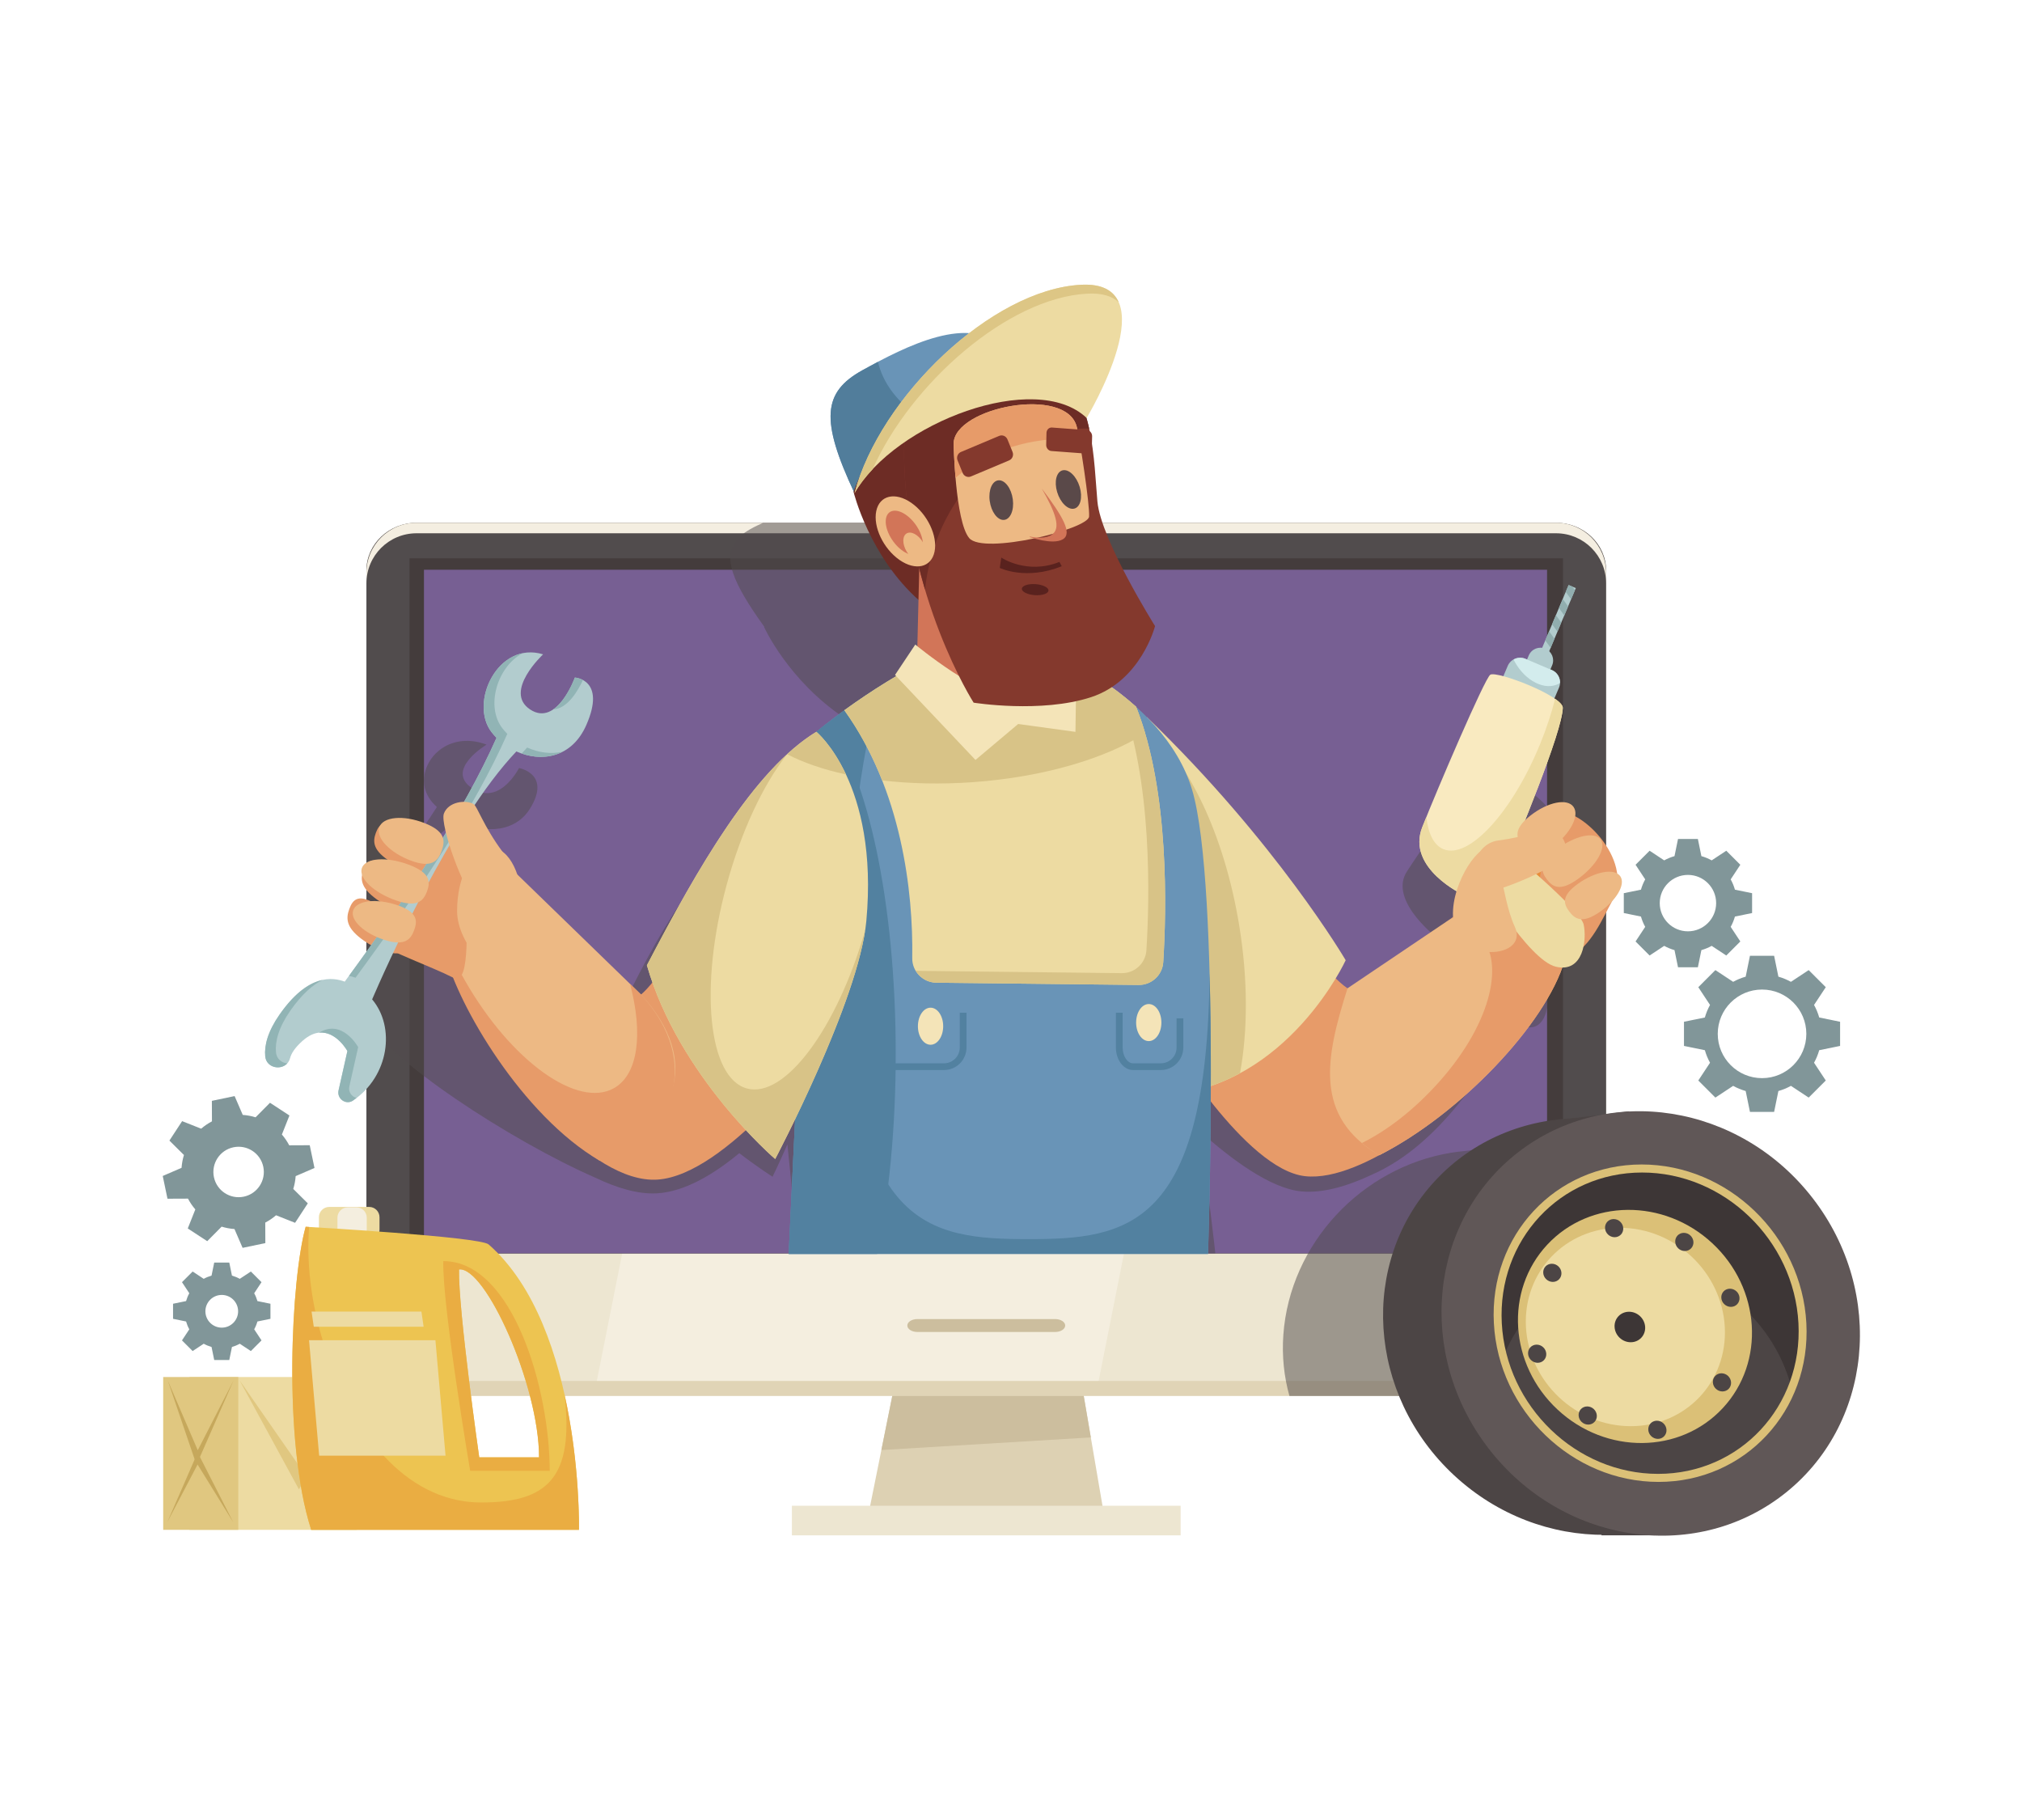 <?xml version="1.0" encoding="utf-8"?>
<!-- Generator: Adobe Illustrator 27.5.0, SVG Export Plug-In . SVG Version: 6.00 Build 0)  -->
<svg version="1.1" id="_x31_" xmlns="http://www.w3.org/2000/svg" xmlns:xlink="http://www.w3.org/1999/xlink" x="0px" y="0px"
	 viewBox="0 0 500 450" style="enable-background:new 0 0 500 450;" xml:space="preserve">
<g>
	<path style="fill:#819699;" d="M66.876,326.082v-3.727l-3.221-0.659c-0.194-0.68-0.46-1.329-0.798-1.934l1.809-2.74l-2.635-2.635
		l-2.74,1.809c-0.606-0.337-1.254-0.603-1.934-0.797l-0.659-3.221h-3.727l-0.659,3.221c-0.68,0.194-1.328,0.46-1.934,0.797
		l-2.74-1.809l-2.635,2.635l1.809,2.74c-0.337,0.606-0.604,1.254-0.798,1.934l-3.221,0.659v3.727l3.221,0.659
		c0.194,0.68,0.46,1.328,0.798,1.934l-1.809,2.74l2.635,2.635l2.74-1.809c0.605,0.337,1.254,0.603,1.934,0.798l0.659,3.221h3.727
		l0.659-3.221c0.68-0.194,1.328-0.461,1.934-0.798l2.74,1.809l2.635-2.635l-1.809-2.74c0.337-0.605,0.604-1.254,0.798-1.934
		L66.876,326.082z M54.836,328.264c-2.234,0-4.045-1.811-4.045-4.045s1.811-4.044,4.045-4.044s4.045,1.811,4.045,4.044
		S57.07,328.264,54.836,328.264z"/>
	<rect x="46.845" y="340.471" style="fill:#EDDBA2;" width="41.419" height="37.786"/>
	<polygon style="fill:#E0C780;" points="59.233,341.274 73.924,368.254 88.401,343.596 74.286,362.92 	"/>
	<rect x="40.353" y="340.471" style="fill:#E0C780;" width="18.567" height="37.786"/>
	<polygon style="fill:#DDD1B3;" points="266.4,335.879 222.743,334.742 214.974,373.28 272.792,373.28 	"/>
	<polygon style="fill:#CCBE9E;" points="266.11,334.181 222.559,335.655 217.949,358.527 269.737,355.407 	"/>
	<rect x="195.818" y="372.3" style="fill:#EDE6D1;" width="96.13" height="7.319"/>
	<path style="fill:#EDE6D1;" d="M384.771,129.261H102.995c-6.842,0-12.389,5.285-12.389,11.803v191.601
		c0,6.519,5.547,11.803,12.389,11.803h281.776c6.842,0,12.389-5.284,12.389-11.803V141.065
		C397.16,134.546,391.613,129.261,384.771,129.261z"/>
	<polygon style="fill:#F4EEDF;" points="146.979,344.469 271.066,344.469 313.895,129.261 189.808,129.261 	"/>
	<path style="fill:#E0D4B6;" d="M384.771,341.444H102.995c-6.842,0-12.389-5.547-12.389-12.389v3.025
		c0,6.842,5.547,12.389,13.469,13.085h281.776c5.762-0.696,11.309-6.243,11.309-13.085v-3.025
		C397.16,335.897,391.613,341.444,384.771,341.444z"/>
	<path style="fill:#514C4D;" d="M384.771,129.261H102.995c-6.842,0-12.389,5.285-12.389,11.803v168.817H397.16V141.065
		C397.16,134.546,391.613,129.261,384.771,129.261z"/>
	<rect x="101.266" y="138.045" style="fill:#443C3C;" width="285.234" height="171.837"/>
	<rect x="104.839" y="140.872" style="fill:#775F93;" width="277.717" height="169.009"/>
	<path style="fill:#CCBE9E;" d="M260.918,326.143h-34.07c-1.372,0-2.484,0.714-2.484,1.596c0,0.881,1.112,1.596,2.484,1.596h34.07
		c1.372,0,2.484-0.715,2.484-1.596C263.402,326.857,262.29,326.143,260.918,326.143z"/>
	<path style="fill:#F4EEE1;" d="M384.771,129.261H102.995c-6.842,0-12.389,5.547-12.389,12.389v2.593
		c0-6.842,5.547-12.389,12.389-12.389h281.776c6.842,0,12.389,5.547,12.389,12.389v-2.593
		C397.16,134.808,391.613,129.261,384.771,129.261z"/>
	<path style="opacity:0.51;fill:#514C4D;" d="M367.911,226.953c0.11-0.162,0.217-0.32,0.33-0.486
		c0.447-0.66,0.909-1.348,1.383-2.056c0.237-0.354,0.477-0.713,0.719-1.077c0.484-0.727,0.977-1.472,1.474-2.228
		c2.485-3.782,5.068-7.847,7.14-11.409c0.415-0.713,0.809-1.406,1.177-2.072c0.553-1,1.049-1.94,1.471-2.799
		c0.423-0.859,0.772-1.639,1.03-2.315c0.259-0.677,0.428-1.252,0.49-1.704c0.016-0.118-0.013-0.257-0.064-0.408
		c-0.008-0.023-0.013-0.044-0.022-0.068c-0.06-0.152-0.15-0.318-0.266-0.496c-0.016-0.025-0.034-0.049-0.051-0.074
		c-0.268-0.394-0.657-0.843-1.145-1.333v0c-3.745-3.762-13.078-9.811-14.354-9.499c-1.245,0.305-12.968,16.949-18.146,24.758
		c-0.003,0.005-0.005,0.008-0.009,0.013c-0.201,0.303-0.392,0.593-0.572,0.868c-0.026,0.039-0.052,0.079-0.077,0.117
		c-0.188,0.287-0.367,0.563-0.529,0.814c-1.031,1.603-1.232,3.306-0.916,4.988c0.09,0.48,0.222,0.959,0.389,1.434
		c0.167,0.474,0.369,0.944,0.599,1.407c0.229,0.463,0.486,0.918,0.763,1.363c0.277,0.445,0.574,0.88,0.884,1.302
		c0.465,0.633,0.959,1.236,1.456,1.802c0.498,0.565,0.999,1.091,1.481,1.57c0.16,0.159,0.319,0.313,0.474,0.462
		c0.31,0.297,0.607,0.571,0.884,0.82c0.139,0.125,0.272,0.242,0.4,0.354c0.893,0.779,1.496,1.228,1.496,1.228
		c0.248,0.161,0.502,0.311,0.762,0.446c0.161,0.084,0.328,0.154,0.493,0.228l-30.4,24.191c-0.86-0.424-1.958-1.124-3.174-1.986
		c1.297-2.198,1.894-3.634,1.894-3.634s-20.427-23.869-56.163-49.467c-0.963-0.721-1.944-1.414-2.946-2.09
		c-0.001-0.001-0.002-0.001-0.003-0.002c-0.819-0.553-1.649-1.091-2.487-1.614c-0.054-0.033-0.108-0.065-0.161-0.098
		c-0.752-0.468-1.51-0.923-2.272-1.367c-0.125-0.073-0.25-0.146-0.376-0.218c-0.451-0.26-0.901-0.516-1.354-0.767
		c7.57-4.391,8.856-12.322,8.856-12.322s-16.139-17.803-18.187-25.673c-1.196-4.597-2.539-11.627-5.388-17.24
		c0.027,0.019,0.058,0.035,0.085,0.055c0,0,3.143-5.396,4.826-11.407h-61.12c-0.519,0.242-1.028,0.482-1.519,0.716
		c-2.293,1.09-4.004,2.264-5.106,3.651c-0.551,0.694-0.949,1.441-1.193,2.257c-0.487,1.633-0.351,3.543,0.43,5.861
		c1.146,3.397,3.696,7.68,7.696,13.226c-0.017,0.062-0.028,0.105-0.028,0.105s5.979,13.188,19.793,22.41l1.212,9.516
		c-0.364-0.221-0.573-0.35-0.573-0.35l-4.087,6.169l0.332,0.256c-0.673,0.347-1.343,0.698-2.01,1.055
		c-0.092,0.049-0.184,0.099-0.276,0.148c-0.786,0.423-1.566,0.852-2.338,1.286c-0.026,0.015-0.052,0.029-0.078,0.044
		c-5.118,2.883-9.845,5.951-13.481,8.659c-14.387,7.569-25.303,27.585-34.836,47.343c0.611,1.181,1.272,2.343,1.959,3.49
		c-0.8,0.95-1.638,1.809-2.471,2.453l-3.103-2.174l-53.054-36.068c5.366-6.32,11.263-12.29,17.101-16.339
		c0.44,0.216,0.889,0.413,1.343,0.598c0.002,0.001,0.003,0.001,0.005,0.002c0.418,0.171,0.841,0.327,1.268,0.47
		c0.044,0.015,0.089,0.027,0.132,0.041c0.388,0.127,0.779,0.244,1.171,0.346c0.056,0.015,0.112,0.027,0.168,0.041
		c0.386,0.098,0.772,0.184,1.16,0.256c0.051,0.009,0.102,0.017,0.152,0.026c0.397,0.071,0.793,0.128,1.19,0.171
		c0.038,0.004,0.075,0.007,0.113,0.011c0.411,0.042,0.819,0.068,1.226,0.078c0.025,0.001,0.049,0.001,0.074,0.001
		c0.421,0.009,0.839-0.001,1.253-0.028c0.011-0.001,0.023-0.002,0.034-0.002c0.426-0.029,0.846-0.077,1.262-0.145
		c0.003-0.001,0.007-0.001,0.01-0.002c0.421-0.069,0.835-0.16,1.243-0.272c2.467-0.678,4.656-2.14,6.197-4.628
		c5.353-8.643-2.715-10.038-2.715-10.038s-0.009,0.018-0.02,0.038c-0.003,0.005-0.007,0.014-0.01,0.02
		c-0.015,0.029-0.037,0.069-0.063,0.118c-0.003,0.006-0.006,0.011-0.009,0.017c-0.467,0.852-2.505,4.3-5.557,5.556
		c-1.697,0.699-3.707,0.724-5.938-0.761c-6.834-4.546,3.575-10.782,3.575-10.782c-1.855-0.7-3.614-0.975-5.238-0.925
		c-1.034,0.032-2.011,0.2-2.923,0.477c-0.028,0.009-0.056,0.017-0.084,0.026c-0.447,0.14-0.879,0.304-1.292,0.495
		c-0.001,0-0.002,0.001-0.003,0.001c-0.835,0.386-1.595,0.87-2.276,1.43c-0.026,0.022-0.053,0.043-0.079,0.065
		c-0.326,0.273-0.634,0.563-0.92,0.869c-0.015,0.016-0.029,0.033-0.044,0.049c-0.57,0.617-1.054,1.294-1.447,2.01
		c-0.024,0.044-0.049,0.088-0.072,0.132c-0.182,0.344-0.344,0.695-0.482,1.054c-0.017,0.044-0.031,0.089-0.048,0.133
		c-0.134,0.364-0.25,0.734-0.337,1.108c-0.001,0.006-0.003,0.012-0.005,0.018c-0.085,0.37-0.139,0.744-0.176,1.12
		c-0.006,0.065-0.013,0.129-0.018,0.194c-0.027,0.363-0.031,0.727-0.011,1.091c0.004,0.063,0.011,0.125,0.016,0.188
		c0.029,0.368,0.077,0.735,0.157,1.099c0.002,0.01,0.003,0.02,0.005,0.03c0.082,0.366,0.2,0.727,0.336,1.083
		c0.026,0.067,0.049,0.134,0.077,0.2c0.142,0.344,0.31,0.681,0.505,1.011c0.036,0.062,0.077,0.122,0.116,0.184
		c0.214,0.341,0.447,0.677,0.721,0.999c0.379,0.445,0.792,0.875,1.23,1.29c-0.541,0.866-1.104,1.736-1.688,2.609
		c-0.21,0.314-0.436,0.631-0.652,0.946c-0.382,0.559-0.76,1.118-1.16,1.681c-0.298,0.419-0.613,0.841-0.92,1.262
		c-0.336,0.461-0.665,0.921-1.011,1.384c-0.35,0.467-0.717,0.937-1.077,1.406c-0.324,0.421-0.64,0.841-0.972,1.264
		c-0.396,0.504-0.809,1.01-1.216,1.516c-0.313,0.389-0.619,0.776-0.939,1.166c-0.445,0.543-0.906,1.089-1.364,1.634
		c-0.299,0.356-0.591,0.71-0.894,1.066c-0.496,0.582-1.006,1.166-1.516,1.75c-0.216,0.247-0.43,0.495-0.646,0.743l-3.361-2.285
		v6.018v4.229v25.865c4.62,9.906,35.584,30.202,56.67,39.431c0.002,0,0.004-0.001,0.006-0.001
		c5.172,2.469,10.428,4.084,15.104,3.834c6.98-0.374,14.259-4.822,20.421-9.938c4.858,3.721,8.226,5.829,8.226,5.829
		s1.559-3.165,3.672-8l2.723,26.935h103.095c-0.17-1.558-1.587-14.376-3.873-30.247c7.689,6.91,17.516,14.252,25.201,14.948
		c5.497,0.499,11.728-1.474,17.384-4.144c17.454-7.663,27.994-26.85,35.79-37.409c0.084,0.049,0.17,0.107,0.253,0.15
		c6.158,3.21,7.775-3.42,7.368-6.71C382.315,243.818,371.935,231.602,367.911,226.953z"/>
	<path style="opacity:0.51;fill:#514C4D;" d="M379.134,282.744c-0.705,0-1.406,0.022-2.106,0.054l-0.049,0.001
		c-2.306,0.108-4.579,0.39-6.807,0.83l-7.884,0.962c-1.126,0.098-2.244,0.232-3.351,0.409l-0.194,0.024l0.01,0.009
		c-21.933,3.589-39.8,22.371-41.407,45.015c-0.376,5.301,0.177,10.386,1.507,15.118h68.287c2.709-0.327,5.355-1.872,7.251-4.148
		c1.717-1.845,2.768-4.266,2.768-6.927v-0.517v-2.68v-16.988v-27.282C391.732,284.134,385.645,282.744,379.134,282.744z"/>
	<path style="fill:#6994B7;" d="M248.322,86.455c-7.936-9.338-24.611-0.716-35.116,5.118c-9.697,5.385-10.429,12.197-1.899,30.352
		l48.671-19.57C259.977,102.356,258.64,98.597,248.322,86.455z"/>
	<path style="fill:#517D9B;" d="M217.098,89.458c-1.364,0.721-2.671,1.437-3.892,2.115c-9.697,5.385-10.429,12.197-1.899,30.352
		l32.979-13.26C230.505,107.491,219.468,99.598,217.098,89.458z"/>
	<path style="fill:#6D2C25;" d="M233.577,97.975c-14.925,1.049-22.51,23.646-22.51,23.646s3.882,15.991,16.304,26.918l3.803-1.318
		C231.173,147.22,248.501,96.926,233.577,97.975z"/>
	<path style="fill:#E79B69;" d="M320.471,231.053c0,0,9.794,11.969,13.342,13.643c3.547,1.674,16.215-6.907,16.215-6.907
		l10.474,34.133c0,0-22.951,20.531-37.785,18.891c-14.834-1.64-33.961-33.758-33.961-33.758L320.471,231.053z"/>
	<path style="fill:#E79B69;" d="M167.18,234.301c0,0-6.467,11.267-10.551,12.823c-4.084,1.556-17.843-15.025-17.843-15.025
		l-13.773,31.616c0,0,20.59,29.088,37.598,27.942c17.008-1.145,39.72-32.011,39.72-32.011L167.18,234.301z"/>
	<path style="fill:#EDDBA2;" d="M283.564,177.27l4.955,93.539c30.051-2.504,44.242-33.39,44.242-33.39
		S315.649,208.203,283.564,177.27z"/>
	<path style="fill:#D8C387;" d="M283.705,179.921l4.815,90.888c6.859-0.571,12.883-2.631,18.109-5.455
		c1.917-10.342,2.003-23.053-0.195-36.519C302.765,206.353,293.737,187.867,283.705,179.921z"/>
	<path style="fill:#6994B7;" d="M195.027,310.043h103.692c0,0,3.156-90.988-3.939-114.778c-7.095-23.79-38.848-36.911-45.911-37.981
		c-13.773-2.087-50.085,23.79-54.676,31.303c-4.591,7.513,3.339,68.867,3.339,68.867L195.027,310.043z"/>
	<path style="fill:#5281A0;" d="M299.108,240.655c-0.594,63.027-20.4,65.722-44.765,65.722c-24.739,0-44.793-2.731-44.793-68.62
		c0-25.32,2.97-48.779,8.021-68.091c-11.164,7.073-21.117,15.222-23.378,18.921c-4.591,7.513,3.339,68.867,3.339,68.867
		l-2.504,52.589h103.692C298.719,310.043,299.987,273.484,299.108,240.655z"/>
	<path style="fill:#5281A0;" d="M216.903,310.043c2.892-14.043,4.592-31.097,4.592-49.501c0-37.633-7.09-69.664-17.002-81.703
		c-5.154,4.02-9,7.62-10.3,9.747c-4.591,7.513,3.339,68.867,3.339,68.867l-2.504,52.589H216.903z"/>
	<path style="fill:#EDDBA2;" d="M159.968,238.672c7.93,27.547,31.721,47.894,31.721,47.894s20.74-39.245,22.538-58.85
		c3.13-34.12-12.359-46.773-12.359-46.773C186.471,190.256,172.528,214.611,159.968,238.672z"/>
	<path style="fill:#D8C387;" d="M184.708,269.133c-9.599-2.6-11.854-25.115-5.037-50.29c3.634-13.42,9.113-24.885,14.891-32.273
		c-12.532,11.542-24.052,31.907-34.594,52.102c7.93,27.547,31.721,47.894,31.721,47.894s19.199-36.338,22.248-56.547
		C206.988,254.277,194.081,271.671,184.708,269.133z"/>
	<path style="fill:#D8C387;" d="M201.868,180.942c-2.443,1.478-4.844,3.371-7.214,5.544c3.985,2.077,8.916,3.775,14.545,5.002
		C205.724,184.094,201.868,180.942,201.868,180.942z"/>
	<path style="fill:#EDB984;" d="M333.217,244.354c-5.426,17.112-8.442,31.676,7.836,41.275c19.714-9.949,41.25-32.347,45.845-48.141
		l-16.655-18.09L333.217,244.354z"/>
	<path style="fill:#E79B69;" d="M370.243,219.398l-11.354,7.652c3.539-0.456,4.38,1.815,6.499,3.699
		c6.922,6.154,3.895,21.659-9.445,36.665c-6.154,6.922-12.957,12.15-19.188,15.2c1.255,1.052,2.677,2.06,4.298,3.016
		c19.714-9.949,41.25-32.347,45.845-48.141L370.243,219.398z"/>
	<path style="fill:#EDB984;" d="M158.513,245.908c15.443,16.742,8.408,32.822-9.798,38.107
		c-19.263-11.216-35.55-35.703-38.44-47.675l17.555-20.207L158.513,245.908z"/>
	<path style="fill:#E79B69;" d="M158.513,245.908l-2.712-2.632c3.222,12.197,2.072,22.309-3.924,25.745
		c-9.012,5.164-25.5-6.674-36.827-26.442c-1.41-2.461-2.673-4.929-3.787-7.374l-0.987,1.136
		c2.89,11.971,18.761,39.436,38.024,50.651C166.505,281.707,173.956,262.65,158.513,245.908z"/>
	<path style="fill:#EDDBA2;" d="M91.293,298.416h-9.881c-1.41,0-2.553,1.143-2.553,2.553v3.068c0,1.41,1.143,2.553,2.553,2.553
		h9.881c1.41,0,2.553-1.143,2.553-2.553v-3.068C93.846,299.559,92.703,298.416,91.293,298.416z"/>
	<path style="fill:#F4EEDF;" d="M88.139,298.52h-2.144c-1.41,0-2.553,1.143-2.553,2.553v3.068c0,1.41,1.143,2.553,2.553,2.553h2.144
		c1.41,0,2.553-1.143,2.553-2.553v-3.068C90.692,299.664,89.549,298.52,88.139,298.52z"/>
	<path style="fill:#819699;" d="M455.019,258.608v-5.974l-5.163-1.056c-0.311-1.09-0.738-2.13-1.279-3.1l2.901-4.392l-4.225-4.225
		l-4.392,2.901c-0.971-0.54-2.01-0.967-3.101-1.279l-1.056-5.163h-5.974l-1.056,5.163c-1.09,0.311-2.13,0.738-3.1,1.279
		l-4.393-2.901l-4.224,4.225l2.901,4.392c-0.54,0.971-0.967,2.01-1.279,3.1l-5.163,1.056v5.974l5.163,1.056
		c0.311,1.09,0.738,2.13,1.279,3.1l-2.901,4.392l4.224,4.225l4.393-2.901c0.971,0.54,2.01,0.967,3.1,1.279l1.056,5.163h5.974
		l1.056-5.163c1.09-0.311,2.13-0.738,3.101-1.279l4.392,2.901l4.225-4.225l-2.901-4.392c0.54-0.971,0.968-2.01,1.279-3.1
		L455.019,258.608z M435.717,266.574c-6.049,0-10.953-4.904-10.953-10.953c0-6.049,4.904-10.953,10.953-10.953
		c6.049,0,10.953,4.904,10.953,10.953C446.67,261.67,441.766,266.574,435.717,266.574z"/>
	<path style="fill:#819699;" d="M433.257,225.753v-4.91l-4.243-0.868c-0.256-0.896-0.607-1.75-1.051-2.548l2.384-3.61l-3.472-3.472
		l-3.61,2.384c-0.798-0.444-1.653-0.795-2.548-1.051l-0.868-4.243h-4.91l-0.868,4.243c-0.896,0.256-1.75,0.607-2.548,1.051
		l-3.61-2.384l-3.472,3.472l2.384,3.61c-0.444,0.798-0.795,1.652-1.051,2.548l-4.243,0.868v4.91l4.243,0.868
		c0.256,0.896,0.607,1.75,1.051,2.548l-2.384,3.61l3.472,3.472l3.61-2.384c0.798,0.444,1.652,0.795,2.548,1.051l0.868,4.243h4.91
		l0.868-4.243c0.896-0.256,1.75-0.607,2.548-1.051l3.61,2.384l3.472-3.472l-2.384-3.61c0.444-0.798,0.795-1.652,1.051-2.548
		L433.257,225.753z M417.394,230.272c-3.852,0-6.974-3.122-6.974-6.974c0-3.852,3.122-6.974,6.974-6.974
		c3.852,0,6.974,3.122,6.974,6.974C424.368,227.15,421.245,230.272,417.394,230.272z"/>
	<g>
		<g>
			<path style="fill:#E79B69;" d="M385.524,201.25c-3.201,1.881-11.218,7.023-17.531,17.171c-2.338,3.759-1.61,8.593,1.691,11.625
				l3.906,3.589c2.863,2.63,9.94,4.95,14.762,2.764c5.061-2.295,8.012-9.506,10.279-13.565
				C404.573,212.194,389.479,198.925,385.524,201.25z"/>
		</g>
	</g>
	<polygon style="fill:#E88D3A;" points="371.65,200.822 381.674,210.828 380.155,221.432 365.141,209.514 	"/>
	<path style="fill:#EDDBA2;" d="M366.067,217.152c0,0,11.85,20.259,18.674,21.871c6.825,1.613,7.689-6.752,6.855-10.474
		C390.763,224.827,372,209.304,372,209.304L366.067,217.152z"/>
	<path style="fill:#EDDBA2;" d="M248.869,157.283c-8.852-1.341-27.005,8.867-40.072,18.328c14.147,19.695,17.05,44.88,16.781,61.262
		c-0.055,3.334,2.625,6.062,5.96,6.099l50.024,0.559c3.203,0.036,5.883-2.436,6.085-5.633c0.784-12.388,1.6-42.337-6.716-63.141
		C268.947,163.949,253.531,157.99,248.869,157.283z"/>
	<path style="fill:#D8C387;" d="M280.931,174.758c-2.991-2.698-5.853-4.438-4.167-2.917c8.316,20.804,7.501,50.753,6.716,63.141
		c-0.202,3.196-2.882,5.668-6.085,5.632l-50.024-0.559c-0.334-0.004-0.656-0.053-0.975-0.109c1.029,1.782,2.932,3.001,5.142,3.026
		l50.024,0.559c3.203,0.036,5.883-2.436,6.085-5.633C288.431,225.512,289.247,195.563,280.931,174.758z"/>
	<g>
		<path style="fill:#D8C387;" d="M248.869,157.283c-8.852-1.341-27.004,8.867-40.072,18.328c3.923,5.462,6.971,11.348,9.337,17.349
			c6.896,0.809,14.47,0.998,22.391,0.437c17.574-1.245,32.96-5.887,42.64-12.094c-0.661-2.254-1.397-4.45-2.234-6.545
			C268.947,163.949,253.531,157.99,248.869,157.283z"/>
	</g>
	<path style="fill:#D27558;" d="M226.748,163.753l0.835-34.433l24.834-0.209l6.678,31.303
		C257.008,177.109,234.052,180.031,226.748,163.753z"/>
	<path style="fill:#F4E4B8;" d="M221.322,166.883l5.008-7.513c0,0,16.787,13.841,23.164,12.313
		c4.152-0.995,9.808-13.982,9.808-13.982l6.887,5.843l-0.249,17.412l-14.167-1.945l-10.556,8.889L221.322,166.883z"/>
	<path style="fill:#84392D;" d="M223.556,112.551c0.448,34.995,17.204,61.186,17.204,61.186s16.653,2.683,29.032-1.358
		c12.38-4.041,15.83-17.578,15.83-17.578s-13.414-21.345-14.257-30.824c-0.843-9.479-0.985-27.596-10.325-30.685
		C251.701,90.203,223.268,90.038,223.556,112.551z"/>
	<path style="fill:#6D2C25;" d="M268.302,105.954c0.344,0,0.684,0.02,1.026,0.029c-1.32-5.991-3.683-11.169-8.287-12.692
		c-9.339-3.089-37.772-3.254-37.484,19.259c0.16,12.448,2.385,23.771,5.183,33.209C231.12,123.336,247.919,105.954,268.302,105.954z
		"/>
	<path style="fill:#EDB984;" d="M225.352,124.33c-3.981-2.773-7.865-1.862-8.674,2.035c-0.809,3.896,1.762,9.303,5.743,12.076
		c3.981,2.773,7.865,1.862,8.674-2.035C231.904,132.509,229.333,127.103,225.352,124.33z"/>
	<path style="fill:#EDDBA2;" d="M267.224,70.414c-22.086,1.239-49.609,27.764-55.917,51.512
		c10.038-17.453,44.845-30.554,57.397-18.58C268.703,103.346,289.309,69.175,267.224,70.414z"/>
	<path style="fill:#EDB984;" d="M235.807,109.658c0,0,0.393,19.235,3.851,23.378c3.519,4.215,29.446-2.201,29.652-5.316
		c0.199-3.008-2.363-19.501-3.05-22.199C263.654,95.282,236.001,100.668,235.807,109.658z"/>
	<path style="fill:#E79B69;" d="M263.958,108.454c0.976,0,1.94,0.038,2.896,0.095c-0.247-1.405-0.458-2.495-0.594-3.029
		c-2.606-10.238-30.259-4.853-30.453,4.138c0,0,0.08,3.862,0.478,8.495C242.966,112.22,252.881,108.454,263.958,108.454z"/>
	<path style="fill:#EDC451;" d="M120.822,307.681c-2.18-1.907-45.234-4.36-45.234-4.36c-3.542,12.535-5.722,52.864,1.363,74.936
		h66.216C143.167,378.257,144.205,328.141,120.822,307.681z M118.506,360.337c0,0-5.209-36.46-5-46.46
		c6.459-0.833,19.792,28.54,19.792,46.46H118.506z"/>
	<path style="fill:#819699;" d="M77.766,288.786l-1.176-5.626l-5.07,0.022c-0.507-0.965-1.114-1.86-1.814-2.667l1.867-4.707
		l-4.81-3.146l-3.565,3.596c-1.02-0.318-2.083-0.515-3.171-0.594l-2.011-4.654l-5.625,1.176l0.022,5.07
		c-0.965,0.508-1.86,1.114-2.668,1.814l-4.707-1.866l-3.146,4.809l3.596,3.565c-0.318,1.021-0.515,2.084-0.594,3.171l-4.654,2.011
		l1.176,5.625l5.069-0.022c0.508,0.965,1.115,1.86,1.815,2.668l-1.867,4.707l4.81,3.146l3.565-3.596
		c1.02,0.318,2.084,0.515,3.171,0.593l2.011,4.654l5.626-1.176l-0.022-5.069c0.965-0.508,1.86-1.115,2.668-1.815l4.707,1.867
		l3.146-4.81l-3.596-3.565c0.318-1.02,0.515-2.084,0.594-3.171L77.766,288.786z M60.28,295.879
		c-3.372,0.705-6.677-1.457-7.382-4.829c-0.705-3.372,1.457-6.677,4.829-7.382c3.372-0.705,6.677,1.457,7.382,4.829
		C65.814,291.869,63.652,295.174,60.28,295.879z"/>
	<path style="fill:#EAAD42;" d="M139.575,344.685c2.473,20.722-4.194,26.81-20.633,26.81c-16.416,0-31.341-13.845-39.275-40.536
		c-2.876-9.673-3.87-19.174-3.231-27.588c-0.533-0.031-0.848-0.049-0.848-0.049c-3.542,12.535-5.722,52.864,1.363,74.936h66.216
		C143.167,378.257,143.495,362.279,139.575,344.685z"/>
	<path style="fill:#EAAD42;" d="M109.618,311.813c-0.277,11.162,6.649,51.857,6.649,51.857h19.669
		C135.937,343.668,126.839,311.813,109.618,311.813z M118.506,360.337c0,0-5.209-36.46-5-46.46
		c6.459-0.833,19.792,28.54,19.792,46.46H118.506z"/>
	<polygon style="fill:#EDDBA2;" points="107.672,331.378 76.421,331.378 78.921,359.92 110.172,359.92 	"/>
	<polygon style="fill:#EDDBA2;" points="104.212,324.294 77.046,324.294 77.59,328.044 104.755,328.044 	"/>
	<polygon style="fill:#C6A85C;" points="41.482,341.316 48.591,362.18 57.758,341.316 48.9,358.575 	"/>
	<polygon style="fill:#C6A85C;" points="57.654,376.347 48.878,359.129 41.378,376.347 48.857,362.104 	"/>
	<path style="fill:#D27558;" d="M224.312,127.509c-2.507-1.918-4.852-1.578-5.237,0.761c-0.385,2.339,1.336,5.789,3.844,7.708
		c2.508,1.918,4.852,1.578,5.237-0.761C228.541,132.878,226.82,129.427,224.312,127.509z"/>
	<path style="fill:#EDB984;" d="M226.774,132.413c-1.529-1.182-3.026-0.886-3.342,0.662c-0.316,1.547,0.667,3.76,2.197,4.941
		c1.529,1.182,3.026,0.886,3.342-0.662C229.287,135.807,228.303,133.595,226.774,132.413z"/>
	<path style="fill:#DDC685;" d="M268.77,72.612c3.757-0.211,6.256,0.62,7.854,2.116c-1.249-2.842-4.076-4.613-9.4-4.314
		c-22.086,1.239-49.609,27.764-55.917,51.512c1.171-2.036,2.69-4.009,4.46-5.893C225.306,94.721,249.172,73.711,268.77,72.612z"/>
	<ellipse style="fill:#F4E4B8;" cx="230.106" cy="253.736" rx="3.125" ry="4.583"/>
	<path style="fill:#F4E4B8;" d="M287.191,252.833c0-2.531-1.399-4.583-3.125-4.583c-1.726,0-3.125,2.052-3.125,4.583
		s1.399,4.583,3.125,4.583C285.792,257.417,287.191,255.365,287.191,252.833z"/>
	<g>
		<path style="fill:#5281A0;" d="M233.439,264.57h-13.334v-1.667h13.334c2.145,0,3.89-1.744,3.89-3.888v-8.612h1.667v8.612
			C238.996,262.078,236.502,264.57,233.439,264.57z"/>
	</g>
	<g>
		<path style="fill:#5281A0;" d="M287.052,264.57h-6.864c-2.342,0-4.248-2.492-4.248-5.555v-8.612h1.667v8.612
			c0,2.108,1.182,3.888,2.581,3.888h6.864c2.144,0,3.889-1.744,3.889-3.888v-7.223h1.667v7.223
			C292.608,262.078,290.116,264.57,287.052,264.57z"/>
	</g>
	<g>
		<path style="fill:#B2CCCE;" d="M383.74,165.675l-6.544-2.783c-1.693-0.72-3.649,0.069-4.369,1.762l-4.577,10.761l12.674,5.391
			l4.577-10.76C386.222,168.352,385.433,166.396,383.74,165.675z"/>
		<polygon style="fill:#B2CCCE;" points="389.668,145.406 387.887,144.648 378.567,166.766 380.349,167.523 		"/>
		<path style="fill:#B2CCCE;" d="M382.15,160.398c-1.595-0.678-3.437,0.065-4.116,1.659l-1.452,3.412l5.775,2.456l1.452-3.412
			C384.488,162.919,383.745,161.076,382.15,160.398z"/>
		<path style="fill:#D3ECED;" d="M383.74,165.675l-6.544-2.783c-0.979-0.417-2.04-0.315-2.905,0.161
			c0.082,0.166,0.139,0.335,0.229,0.499c2.667,4.88,7.585,7.33,10.985,5.471c0.095-0.052,0.165-0.134,0.255-0.192
			C385.796,167.504,385.037,166.227,383.74,165.675z"/>
		<g>
			<polygon style="fill:#91AEAF;" points="384.39,157.933 383.061,156.1 382.115,158.345 383.444,160.178 			"/>
			<polygon style="fill:#91AEAF;" points="386.076,153.931 384.748,152.098 383.802,154.343 385.13,156.176 			"/>
			<polygon style="fill:#91AEAF;" points="387.762,149.929 386.434,148.096 385.488,150.341 386.817,152.173 			"/>
			<polygon style="fill:#91AEAF;" points="389.449,145.926 388.806,145.039 387.887,144.648 387.174,146.339 388.503,148.171 			"/>
		</g>
	</g>
	<path style="fill:#F9EAC0;" d="M386.448,175.012c-0.094,5.838-11.054,32.276-15.286,42.276c-1.011,2.388-3.209,4.051-5.781,4.385
		c-1.171,0.152-2.361,0.018-3.469-0.391c0,0-14.22-6.563-10.212-16.76c3.623-9.218,15.46-36.835,16.819-37.696
		C370.147,165.795,386.495,172.089,386.448,175.012z"/>
	<path style="fill:#EDDBA2;" d="M386.448,175.012c0.01-0.622-0.726-1.396-1.9-2.22c-0.906,3.553-2.12,7.289-3.674,11.092
		c-6.935,16.971-17.651,28.647-23.936,26.079c-2.379-0.972-3.778-3.852-4.227-7.971c-0.381,0.94-0.725,1.798-1.013,2.53
		c-4.008,10.198,10.212,16.76,10.212,16.76c1.108,0.409,2.299,0.543,3.469,0.391c2.572-0.334,4.77-1.997,5.781-4.385
		C375.394,207.289,386.354,180.85,386.448,175.012z"/>
	<g>
		
			<ellipse transform="matrix(0.681 -0.732 0.732 0.681 -114.658 392.838)" style="fill:#4C4545;" cx="393.834" cy="328.101" rx="50.202" ry="52.996"/>
		<polygon style="fill:#4C4545;" points="402.885,274.764 382.556,277.282 393.028,285.126 		"/>
		<polygon style="fill:#4C4545;" points="395.951,379.619 409.244,379.619 402.397,369.257 		"/>
		
			<ellipse transform="matrix(0.792 -0.611 0.611 0.792 -114.873 317.426)" style="fill:#605757;" cx="408.04" cy="327.164" rx="50.614" ry="53.521"/>
		
			<ellipse transform="matrix(0.792 -0.611 0.611 0.792 -114.873 317.425)" style="fill:#4C4545;" cx="408.04" cy="327.164" rx="36.664" ry="38.77"/>
		<path style="fill:#3D3636;" d="M371.901,335.187c5.191-13.134,17.731-22.27,32.867-22.27c17.95,0,33.623,12.844,38.161,29.974
			c1.895-4.794,2.819-10.116,2.52-15.728c-1.117-20.986-18.771-37.998-39.431-37.998c-20.661,0-36.504,17.012-35.387,37.997
			C370.778,329.918,371.216,332.6,371.901,335.187z"/>
		
			<ellipse transform="matrix(0.681 -0.732 0.732 0.681 -111.287 400.569)" style="fill:#DBC077;" cx="404.423" cy="328.101" rx="28.094" ry="29.657"/>
		<path style="fill:#EDDBA2;" d="M426.507,328.102c-0.734-13.545-12.336-24.526-25.914-24.526c-13.578,0-23.99,10.98-23.256,24.526
			c0.734,13.545,12.336,24.525,25.914,24.525C416.829,352.628,427.241,341.647,426.507,328.102z"/>
		<path style="fill:#DBC077;" d="M446.676,327.164c-1.153-21.674-19.386-39.244-40.724-39.244c-21.338,0-37.701,17.57-36.548,39.243
			c1.153,21.674,19.386,39.244,40.724,39.244C431.467,366.408,447.829,348.838,446.676,327.164z M410.023,364.419
			c-20.257,0-37.566-16.68-38.661-37.255c-1.095-20.575,14.439-37.255,34.696-37.255c20.257,0,37.566,16.68,38.661,37.255
			C445.813,347.74,430.28,364.419,410.023,364.419z"/>
		<path style="fill:#3D3636;" d="M406.813,328.103c-0.113-2.082-1.896-3.77-3.984-3.77c-2.087,0-3.688,1.688-3.575,3.77
			c0.113,2.082,1.896,3.77,3.984,3.77C405.325,331.874,406.926,330.186,406.813,328.103z"/>
		<path style="fill:#4C4545;" d="M401.395,303.659c-0.067-1.24-1.13-2.246-2.373-2.246c-1.243,0-2.197,1.005-2.13,2.246
			c0.067,1.24,1.13,2.246,2.373,2.246C400.509,305.905,401.463,304.9,401.395,303.659z"/>
		<path style="fill:#4C4545;" d="M412.09,353.522c-0.067-1.24-1.13-2.246-2.373-2.246c-1.243,0-2.197,1.005-2.13,2.246
			c0.067,1.24,1.13,2.246,2.373,2.246C411.204,355.768,412.157,354.762,412.09,353.522z"/>
		<path style="fill:#4C4545;" d="M430.146,320.882c-0.067-1.24-1.13-2.246-2.373-2.246c-1.243,0-2.197,1.005-2.13,2.246
			c0.067,1.24,1.13,2.246,2.373,2.246C429.26,323.128,430.214,322.123,430.146,320.882z"/>
		<path style="fill:#4C4545;" d="M382.362,334.711c-0.067-1.24-1.13-2.246-2.373-2.246c-1.243,0-2.197,1.005-2.13,2.246
			c0.067,1.24,1.13,2.246,2.373,2.246C381.476,336.957,382.43,335.951,382.362,334.711z"/>
		<path style="fill:#4C4545;" d="M386.112,314.71c-0.067-1.24-1.13-2.246-2.373-2.246c-1.243,0-2.197,1.005-2.13,2.246
			c0.067,1.24,1.13,2.246,2.373,2.246C385.226,316.956,386.18,315.951,386.112,314.71z"/>
		<path style="fill:#4C4545;" d="M418.752,307.071c-0.067-1.24-1.13-2.246-2.373-2.246c-1.243,0-2.197,1.006-2.13,2.246
			c0.067,1.24,1.13,2.246,2.373,2.246C417.866,309.317,418.819,308.311,418.752,307.071z"/>
		<path style="fill:#4C4545;" d="M428.058,341.794c-0.067-1.24-1.13-2.246-2.373-2.246c-1.243,0-2.197,1.005-2.13,2.246
			c0.067,1.24,1.13,2.246,2.373,2.246C427.172,344.04,428.125,343.035,428.058,341.794z"/>
		<path style="fill:#4C4545;" d="M394.863,349.989c-0.067-1.24-1.13-2.246-2.373-2.246c-1.243,0-2.197,1.005-2.13,2.246
			c0.067,1.24,1.13,2.246,2.373,2.246C393.976,352.235,394.93,351.229,394.863,349.989z"/>
	</g>
	<path style="fill:#E79B69;" d="M96.83,213.231c-4.662-2.866-4.711-5.091-3.876-7.34c0.827-2.229,2.215-3.654,6.836-0.932
		c4.731,2.788,8.014,6.984,7.223,9.332C106.214,216.66,101.605,216.166,96.83,213.231z"/>
	<path style="fill:#E79B69;" d="M94.063,222.99c-4.97-3.243-5.044-5.566-4.183-7.866c0.853-2.279,2.309-3.691,7.236-0.608
		c5.054,3.163,8.593,7.728,7.778,10.14C104.071,227.091,99.164,226.319,94.063,222.99z"/>
	<path style="fill:#E79B69;" d="M90.264,232.774c-4.763-3.218-4.776-5.637-3.878-8.062c0.889-2.403,2.344-3.921,7.065-0.865
		c4.838,3.131,8.163,7.766,7.311,10.303C99.9,236.713,95.147,236.073,90.264,232.774z"/>
	<g>
		<g>
			<g>
				<path style="fill:#E79B69;" d="M105.172,207.52c3.823,0.351,4.446-0.447,14.8,6.301c3.835,2.499,5.266,7.369,3.498,11.683
					l-7.327-3.208c-1.534,3.742,0.78,21.889-4.107,19.417c-5.614-2.839-15.584-6.3-19.483-9.113
					C90.067,230.645,100.449,207.086,105.172,207.52z"/>
			</g>
		</g>
		<path style="fill:#EDB984;" d="M121.44,209.564c4.572,0.071,7.976,7.183,7.679,15.573c-0.286,8.062,1.697,17.404-2.442,17.577
			c-4.2,0.175-13.617-9.115-13.646-17.394C113.001,216.695,116.795,209.493,121.44,209.564z"/>
	</g>
	<g>
		<path style="fill:#5A4949;" d="M250.449,123.468c-0.358-2.705-1.928-4.814-3.506-4.71c-1.578,0.103-2.568,2.379-2.21,5.084
			c0.358,2.704,1.928,4.813,3.506,4.71C249.818,128.449,250.807,126.173,250.449,123.468z"/>
		<path style="fill:#84392D;" d="M247.081,107.772l-9.458,3.979c-0.795,0.334-1.169,1.269-0.836,2.088l1.257,3.09
			c0.333,0.82,1.249,1.213,2.044,0.879l9.458-3.978c0.795-0.335,1.169-1.27,0.836-2.089l-1.257-3.09
			C248.792,107.831,247.877,107.438,247.081,107.772z"/>
		<path style="fill:#5A4949;" d="M266.981,120.373c-0.788-2.616-2.674-4.444-4.211-4.084c-1.537,0.359-2.145,2.771-1.356,5.387
			c0.788,2.616,2.674,4.445,4.212,4.086C267.163,125.401,267.77,122.989,266.981,120.373z"/>
		<path style="fill:#84392D;" d="M268.778,106.353l-8.649-0.645c-0.728-0.054-1.333,0.538-1.353,1.323l-0.073,2.962
			c-0.019,0.786,0.554,1.467,1.282,1.521l8.649,0.645c0.727,0.054,1.332-0.538,1.352-1.323l0.074-2.962
			C270.079,107.088,269.505,106.407,268.778,106.353z"/>
		<path style="fill:#D27558;" d="M257.604,120.778c3.444,5.996,4.798,9.857,2.514,11.412c-1.426,0.972-3.667,0.821-5.469,0.472
			l-0.028,0.12c0,0,5.658,2.035,8.174,0.574C265.286,131.91,262.771,127.622,257.604,120.778z"/>
		<g>
			<path style="fill:#59221E;" d="M247.599,137.866l-0.379,2.55c0.265,0.127,6.601,3.097,15.333-0.411l-0.583-1.068
				C253.959,142.152,247.658,137.895,247.599,137.866z"/>
		</g>
		<path style="fill:#59221E;" d="M259.264,146.021c-0.049,0.753-1.561,1.26-3.378,1.133c-1.817-0.127-3.25-0.84-3.201-1.593
			c0.049-0.753,1.561-1.26,3.378-1.133C257.88,144.555,259.313,145.268,259.264,146.021z"/>
	</g>
	<path style="fill:#EDB984;" d="M390.247,218.478c-4.165,2.959-3.657,4.944-2.216,6.874c1.427,1.912,3.242,3.06,7.4,0.232
		c4.257-2.895,6.642-6.918,5.223-8.94C399.22,214.604,394.513,215.447,390.247,218.478z"/>
	<path style="fill:#EDB984;" d="M384.89,210.031c-4.393,3.322-3.886,5.397-2.405,7.369c1.468,1.955,3.35,3.085,7.738-0.091
		c4.502-3.258,7.063-7.631,5.601-9.708C394.349,205.504,389.399,206.621,384.89,210.031z"/>
	<path style="fill:#EDB984;" d="M378.445,201.651c-4.183,3.281-3.588,5.436-2.036,7.517c1.537,2.061,3.444,3.286,7.624,0.153
		c4.283-3.21,6.603-7.628,5.07-9.813C387.555,197.302,382.733,198.287,378.445,201.651z"/>
	<path style="fill:#EDB984;" d="M366.988,209.912c-3.976,1.936-10.261,13.852-6.6,21.046c3.518,6.912,17.497,5.355,14.167-1.875
		C371.086,221.55,371.028,207.945,366.988,209.912z"/>
	<path style="fill:#EDB984;" d="M383.564,204.861c-0.973-0.283-5.441,1.958-13.058,2.944c-5.345,0.692-8.06,7.771-4.533,12.792
		c4.399,0.443,19.689-6.573,20.905-9.064C388.207,208.812,385.684,205.479,383.564,204.861z"/>
	<g>
		<path style="fill:#B2CCCE;" d="M142.149,167.528c0,0-4.406,12.308-11.071,7.883c-6.664-4.424,3.221-13.623,3.221-13.623
			c-11.106-3.403-18.414,11.936-12.725,19.262c0.373,0.48,0.779,0.935,1.208,1.369c-8.135,18.347-21.845,38.924-37.534,60.292
			c-2.93-1.064-8.976-2.078-16.112,8.134c-2.925,4.186-3.806,7.665-3.553,10.331c0.321,3.388,5.309,3.742,6.151,0.444
			c0.292-1.146,1.161-2.543,3.015-4.212c6.579-5.924,11.155,2.465,11.155,2.465l-2.187,9.737c-0.46,2.049,1.821,3.688,3.562,2.513
			c8.974-6.054,10.525-18.201,4.742-25.025c3.022-7.03,19.442-44.224,35.668-61.301c6.103,2.746,13.704,1.643,17.292-6.522
			C149.964,167.937,142.149,167.528,142.149,167.528z"/>
		<g>
			<path style="fill:#91B4B5;" d="M122.783,182.419c-7.954,17.94-21.245,38.015-36.498,58.874c0.613,0.122,1.163,0.284,1.627,0.452
				c15.689-21.368,29.4-41.945,37.534-60.292c-0.429-0.434-0.835-0.889-1.208-1.369c-4.212-5.423-1.298-15.23,5.004-18.582
				c-8.073,1.649-12.435,13.408-7.667,19.548C121.948,181.53,122.354,181.985,122.783,182.419z"/>
			<path style="fill:#91B4B5;" d="M144.146,168.144c-1.034-0.555-1.997-0.616-1.997-0.616s-1.998,5.57-5.335,7.867
				C140.385,175.234,142.99,170.643,144.146,168.144z"/>
			<path style="fill:#91B4B5;" d="M130.353,184.83c-0.453,0.476-0.906,0.974-1.358,1.481c3.331,1.161,6.969,1.167,10.104-0.44
				C136.219,186.52,133.132,186.081,130.353,184.83z"/>
			<path style="fill:#91B4B5;" d="M86.381,268.644l2.187-9.737c0,0-3.905-7.125-9.681-3.562c4.278-0.457,7.017,4.528,7.017,4.528
				l-2.187,9.737c-0.46,2.049,1.821,3.688,3.562,2.513c0.308-0.208,0.585-0.439,0.875-0.66
				C86.994,271.176,86.073,270.012,86.381,268.644z"/>
			<path style="fill:#91B4B5;" d="M68.247,260.21c-0.252-2.666,0.628-6.145,3.553-10.331c2.883-4.126,5.583-6.4,7.977-7.598
				c-2.963,0.631-6.629,2.824-10.641,8.564c-2.925,4.186-3.806,7.665-3.553,10.331c0.269,2.841,3.811,3.538,5.447,1.749
				C69.674,262.789,68.403,261.865,68.247,260.21z"/>
		</g>
	</g>
	<path style="fill:#EDB984;" d="M98.207,223.792c5.002,1.696,5.079,3.824,4.215,6.175c-0.857,2.33-2.321,4.016-7.278,2.448
		c-5.075-1.605-8.622-4.894-7.805-7.33C88.163,222.626,93.083,222.055,98.207,223.792z"/>
	<path style="fill:#EDB984;" d="M101.047,213.783c5.335,1.989,5.44,4.205,4.548,6.611c-0.884,2.384-2.421,4.072-7.708,2.227
		c-5.424-1.893-9.248-5.477-8.406-7.981C90.331,212.113,95.572,211.742,101.047,213.783z"/>
	<path style="fill:#EDB984;" d="M104.987,203.516c5.114,2.011,5.155,4.334,4.225,6.869c-0.921,2.511-2.455,4.301-7.522,2.436
		c-5.192-1.911-8.79-5.611-7.91-8.244C94.67,201.918,99.745,201.454,104.987,203.516z"/>
	<path style="fill:#EDB984;" d="M117.105,198.804c0.91,0.517,2.451,5.463,7.188,11.836c3.324,4.472,0.004,11.627-6.267,12.65
		c-3.49-2.946-9.249-19.395-8.269-22.106C110.828,198.222,115.122,197.677,117.105,198.804z"/>
</g>
</svg>
